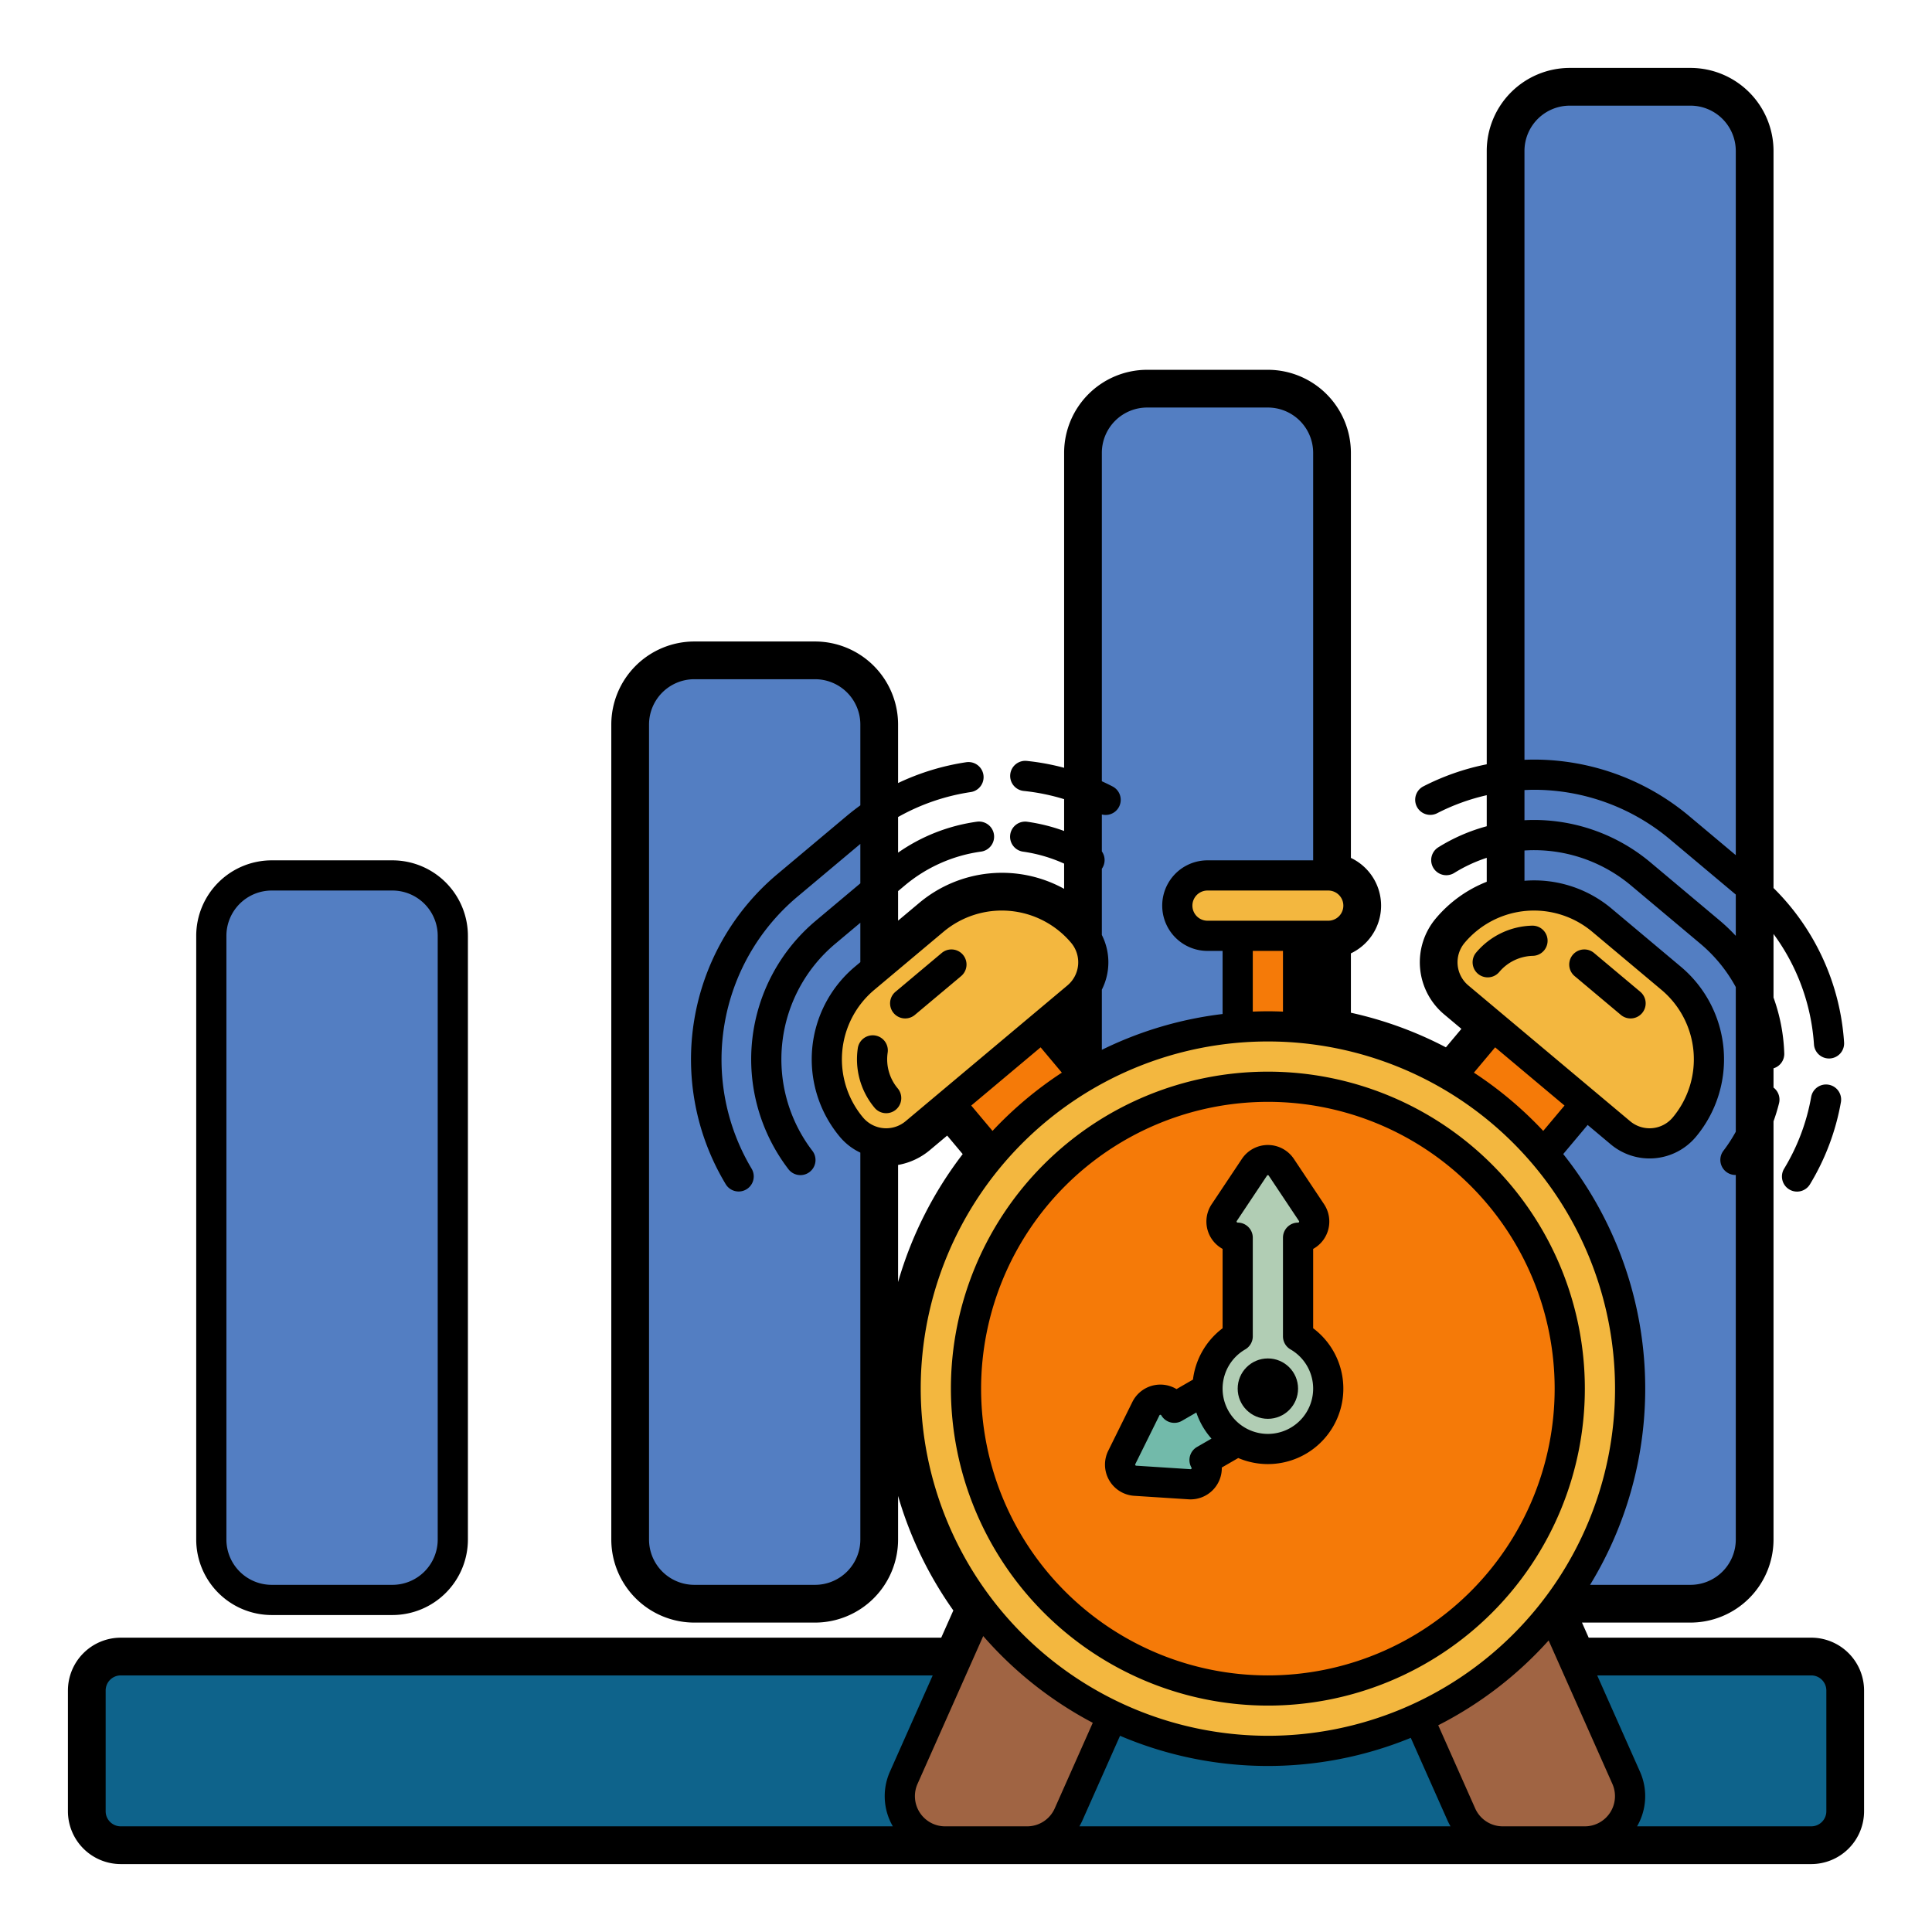 <svg height="512" viewBox="0 0 512 512" width="512" xmlns="http://www.w3.org/2000/svg"><g id="Fill_out_line" data-name="Fill out line"><g fill="#537ec2"><rect height="192" rx="16" width="64" x="56" y="232"/><rect height="320" rx="16" transform="matrix(-1 0 0 -1 640 528)" width="64" x="288" y="104"/><rect height="248" rx="16" transform="matrix(-1 0 0 -1 400 600)" width="64" x="168" y="176"/><rect height="400" rx="16" width="64" x="400" y="24"/></g><rect fill="#0e638b" height="48" rx="8" width="464" x="24" y="440"/><path d="m264 416-24.501 55.126a12 12 0 0 0 10.966 16.874h21.736a12 12 0 0 0 10.966-7.126l28.833-64.874z" fill="#a06443"/><path d="m406.452 416 24.501 55.126a12 12 0 0 1 -10.966 16.874h-21.736a12 12 0 0 1 -10.966-7.126l-28.833-64.874z" fill="#a06443"/><path d="m328 248h16v32h-16z" fill="#f57a08"/><path d="m255.721 279.396h32v24h-32z" fill="#f57a08" transform="matrix(.766 -.643 .643 .766 -123.735 242.833)"/><path d="m239.152 246.882h24a28 28 0 0 1 28 28 12 12 0 0 1 -12 12h-56a12 12 0 0 1 -12-12 28 28 0 0 1 28-28z" fill="#f3b73f" transform="matrix(.766 -.643 .643 .766 -112.79 223.876)"/><path d="m384.279 279.396h32v24h-32z" fill="#f57a08" transform="matrix(.766 .643 -.643 .766 280.953 -189.121)"/><path d="m408.848 246.882h24a28 28 0 0 1 28 28 12 12 0 0 1 -12 12h-56a12 12 0 0 1 -12-12 28 28 0 0 1 28-28z" fill="#f3b73f" transform="matrix(.766 .643 -.643 .766 270.008 -208.077)"/><circle cx="336" cy="368" fill="#f3b73f" r="96"/><circle cx="336" cy="368" fill="#f57a08" r="80"/><path d="m311.215 373.072 20.785-12 8 13.856-20.785 12a4.281 4.281 0 0 1 -3.983 6.413l-14.392-.928a4.281 4.281 0 0 1 -3.562-6.17l6.392-12.928a4.281 4.281 0 0 1 7.546-.243z" fill="#72baaa"/><path d="m344 354.158v-26.158a4.282 4.282 0 0 0 3.562-6.656l-8-12a4.282 4.282 0 0 0 -7.125 0l-8 12a4.282 4.282 0 0 0 3.562 6.656v26.158a16 16 0 1 0 16 0z" fill="#b1cdb4"/><rect fill="#f3b73f" height="16" rx="8" width="48" x="312" y="232"/><path d="m104 428a20.023 20.023 0 0 0 20-20v-160a20.023 20.023 0 0 0 -20-20h-32a20.023 20.023 0 0 0 -20 20v160a20.023 20.023 0 0 0 20 20zm-44-20v-160a12.013 12.013 0 0 1 12-12h32a12.013 12.013 0 0 1 12 12v160a12.013 12.013 0 0 1 -12 12h-32a12.013 12.013 0 0 1 -12-12z"/><path d="m484.621 287.462a4 4 0 0 0 -4.639 3.236 55.281 55.281 0 0 1 -7.154 18.991 4 4 0 1 0 6.844 4.142 63.235 63.235 0 0 0 8.186-21.729 3.999 3.999 0 0 0 -3.236-4.64z"/><path d="m336 452a84 84 0 1 0 -84-84 84.095 84.095 0 0 0 84 84zm0-160a76 76 0 1 1 -76 76 76.086 76.086 0 0 1 76-76z"/><circle cx="336" cy="368" r="8"/><path d="m300.582 396.405 14.393.928c.181.012.359.018.538.018a8.287 8.287 0 0 0 8.277-8.444l4.358-2.516a19.999 19.999 0 0 0 19.852-34.392v-21.025a8.287 8.287 0 0 0 2.889-11.852l-7.998-11.998a8.28 8.28 0 0 0 -13.779-.002l-8 12a8.263 8.263 0 0 0 2.889 11.849v21.028a20.087 20.087 0 0 0 -7.854 13.609l-4.356 2.515a8.287 8.287 0 0 0 -11.706 3.42l-6.393 12.928a8.282 8.282 0 0 0 6.891 11.935zm29.418-38.8a4.001 4.001 0 0 0 2-3.464v-26.14a4 4 0 0 0 -4-4 .297.297 0 0 1 -.29-.29.259.259 0 0 1 .058-.151l8.002-12.002a.244.244 0 0 1 .23-.121.246.246 0 0 1 .232.124l8 12a.249.249 0 0 1 .016.294.241.241 0 0 1 -.248.148 4 4 0 0 0 -4 4v26.14a4.001 4.001 0 0 0 2 3.464 12 12 0 1 1 -12 0zm-29.137 30.412 6.393-12.928a.24.24 0 0 1 .243-.157.258.258 0 0 1 .253.141 3.999 3.999 0 0 0 5.464 1.464l3.826-2.209a19.981 19.981 0 0 0 4.015 6.92l-3.841 2.218a4 4 0 0 0 -1.465 5.463.242.242 0 0 1 -.005.29.238.238 0 0 1 -.256.132l-14.394-.928a.281.281 0 0 1 -.233-.405z"/><path d="m254.709 258.675a4 4 0 1 0 -5.143-6.128l-12.256 10.285a4 4 0 1 0 5.143 6.128z"/><path d="m235.245 278.924a4 4 0 0 0 -7.91-1.194 20.016 20.016 0 0 0 4.445 15.85 4 4 0 0 0 6.129-5.143 12.011 12.011 0 0 1 -2.664-9.513z"/><path d="m429.547 268.96a4 4 0 1 0 5.143-6.128l-12.256-10.285a4 4 0 1 0 -5.143 6.128z"/><path d="m394.255 259.012a3.991 3.991 0 0 0 3.066-1.429 12.007 12.007 0 0 1 8.905-4.275 4 4 0 0 0 -.197-7.998 20.017 20.017 0 0 0 -14.837 7.131 4 4 0 0 0 3.062 6.571z"/><path d="m18 448v32a14.016 14.016 0 0 0 14 14h448a14.016 14.016 0 0 0 14-14v-32a14.016 14.016 0 0 0 -14-14h-58.981l-1.779-4h28.761a22.025 22.025 0 0 0 22-22v-110.841a47.816 47.816 0 0 0 1.463-4.797 3.999 3.999 0 0 0 -1.463-4.145v-5.102a3.99 3.99 0 0 0 2.848-3.944 48.061 48.061 0 0 0 -2.848-14.811v-16.847a55.513 55.513 0 0 1 10.72 29.275 3.999 3.999 0 0 0 3.986 3.722c.093 0 .188-.003.281-.01a4 4 0 0 0 3.713-4.268 63.331 63.331 0 0 0 -18.7-40.902v-195.33a22.025 22.025 0 0 0 -22-22h-32a22.025 22.025 0 0 0 -22 22v162.546a63.9 63.9 0 0 0 -16.836 5.871 4 4 0 0 0 3.672 7.107 55.775 55.775 0 0 1 13.164-4.789v8.229a47.708 47.708 0 0 0 -12.838 5.583 4 4 0 0 0 4.236 6.787 39.674 39.674 0 0 1 8.602-4.004v6.349a33.816 33.816 0 0 0 -13.536 9.765 18.026 18.026 0 0 0 2.22 25.353l4.603 3.862-4.11 4.895a100.988 100.988 0 0 0 -25.176-9.17v-15.735a13.997 13.997 0 0 0 0-25.295v-107.353a22.025 22.025 0 0 0 -22-22h-32a22.025 22.025 0 0 0 -22 22v83.472a63.748 63.748 0 0 0 -9.871-1.821 4 4 0 1 0 -.818 7.958 55.599 55.599 0 0 1 10.689 2.178v8.429a48.046 48.046 0 0 0 -9.714-2.435 4 4 0 1 0 -1.133 7.919 39.813 39.813 0 0 1 10.847 3.167v6.679a34.101 34.101 0 0 0 -38.365 3.707l-5.635 4.726v-7.829l1.782-1.495a39.92 39.92 0 0 1 20.208-8.971 4 4 0 1 0 -1.1-7.924 47.924 47.924 0 0 0 -20.891 8.198v-9.439a56.163 56.163 0 0 1 19.252-6.612 4 4 0 0 0 -1.184-7.912 64.186 64.186 0 0 0 -18.068 5.52v-15.514a22.025 22.025 0 0 0 -22-22h-32a22.025 22.025 0 0 0 -22 22v216a22.025 22.025 0 0 0 22 22h32a22.025 22.025 0 0 0 22-22v-11.56a101.118 101.118 0 0 0 14.644 30.342l-3.211 7.218h-217.433a14.016 14.016 0 0 0 -14 14zm268.045 36a15.884 15.884 0 0 0 .777-1.502l9.999-22.497a99.937 99.937 0 0 0 77.051.543l9.757 21.953a15.882 15.882 0 0 0 .777 1.502zm193.955-40a4.004 4.004 0 0 1 4 4v32a4.004 4.004 0 0 1 -4 4h-46.162a15.937 15.937 0 0 0 .77-14.498l-11.334-25.502zm-52.703 28.751a8 8 0 0 1 -7.311 11.249h-21.736a8.006 8.006 0 0 1 -7.311-4.751l-9.793-22.036a100.598 100.598 0 0 0 29.257-22.474zm-23.297-432.751a12.013 12.013 0 0 1 12-12h32a12.013 12.013 0 0 1 12 12v186.627l-12.35-10.361a64.09 64.09 0 0 0 -41.12-14.966c-.844 0-1.688.023-2.53.057zm0 169.376c.843-.038 1.686-.076 2.53-.076a56.076 56.076 0 0 1 35.979 13.095l17.491 14.675v10.94a47.562 47.562 0 0 0 -4.248-4.053l-18.383-15.432a48.083 48.083 0 0 0 -30.839-11.225c-.846 0-1.689.029-2.53.073zm0 16.012c.841-.053 1.684-.088 2.53-.088a40.065 40.065 0 0 1 25.697 9.354l18.382 15.432a39.797 39.797 0 0 1 9.391 11.499v38.332a40.31 40.31 0 0 1 -3.273 5.042 4 4 0 0 0 3.181 6.422c.031 0 .062-.01.093-.011v96.631a12.013 12.013 0 0 1 -12 12h-26.614a99.804 99.804 0 0 0 -7.115-114.165l6.471-7.712 6.128 5.142v0a16.019 16.019 0 0 0 22.542-1.973 32.037 32.037 0 0 0 -3.944-45.082l-18.386-15.427a31.89 31.89 0 0 0 -23.082-7.368zm4.972 74.315a100.76 100.76 0 0 0 -18.373-15.44l5.629-6.709 18.385 15.427zm-20.844-49.833a24.026 24.026 0 0 1 33.812-2.958l18.386 15.427a24.028 24.028 0 0 1 2.958 33.812 8.007 8.007 0 0 1 -11.271.986v0l-9.192-7.713-0-0-0-0-24.511-20.567-.002-.002-.003-.002-9.19-7.711a8.009 8.009 0 0 1 -.986-11.271zm-36.128-13.87a4 4 0 0 1 0 8h-32a4 4 0 0 1 0-8zm-12 16v16.087c-1.328-.052-2.66-.087-4-.087s-2.672.034-4 .087v-16.087zm-48 10.271a16.057 16.057 0 0 0 0-14.493v-17.558c.041-.059.087-.113.125-.174a4 4 0 0 0 -.125-4.421v-9.784a3.998 3.998 0 0 0 2.836-7.424c-.936-.484-1.882-.939-2.836-1.375v-87.042a12.013 12.013 0 0 1 12-12h32a12.013 12.013 0 0 1 12 12v108h-28a12 12 0 0 0 0 24h4v16.723a99.198 99.198 0 0 0 -32 9.494zm-64 145.729a12.013 12.013 0 0 1 -12 12h-32a12.013 12.013 0 0 1 -12-12v-216a12.013 12.013 0 0 1 12-12h32a12.013 12.013 0 0 1 12 12v21.428q-1.871 1.351-3.651 2.838l-18.39 15.43a64.087 64.087 0 0 0 -13.631 82.135 4 4 0 0 0 6.844-4.143 56.378 56.378 0 0 1 11.93-71.864l16.898-14.179v10.45l-11.75 9.86a47.924 47.924 0 0 0 -7.342 65.848 4 4 0 1 0 6.363-4.848 39.935 39.935 0 0 1 6.12-54.872l6.608-5.545v10.44l-1.468 1.232a32.038 32.038 0 0 0 -3.944 45.083 15.891 15.891 0 0 0 5.412 4.165zm.717-111.849a24.028 24.028 0 0 1 2.958-33.812l18.386-15.427a24.025 24.025 0 0 1 33.812 2.958 8.01 8.01 0 0 1 -.986 11.271l-9.19 7.711-.002.001-.002.002-33.704 28.281a8.011 8.011 0 0 1 -11.271-.985zm52.684-11.888a100.76 100.76 0 0 0 -18.373 15.44l-5.641-6.723 18.385-15.426zm-43.401 24.458a17.912 17.912 0 0 0 8.417-3.924l4.593-3.854 4.116 4.906a102.04 102.04 0 0 0 -17.126 33.908zm6 59.279a92 92 0 1 1 92 92 92.104 92.104 0 0 1 -92-92zm16.565 65.576a100.647 100.647 0 0 0 29.031 22.983l-10.085 22.69a8.006 8.006 0 0 1 -7.311 4.751h-21.736a8 8 0 0 1 -7.311-11.249zm-24.722 35.926a15.936 15.936 0 0 0 .77 14.498h-204.614a4.004 4.004 0 0 1 -4-4v-32a4.004 4.004 0 0 1 4-4h215.178z"/></g></svg>